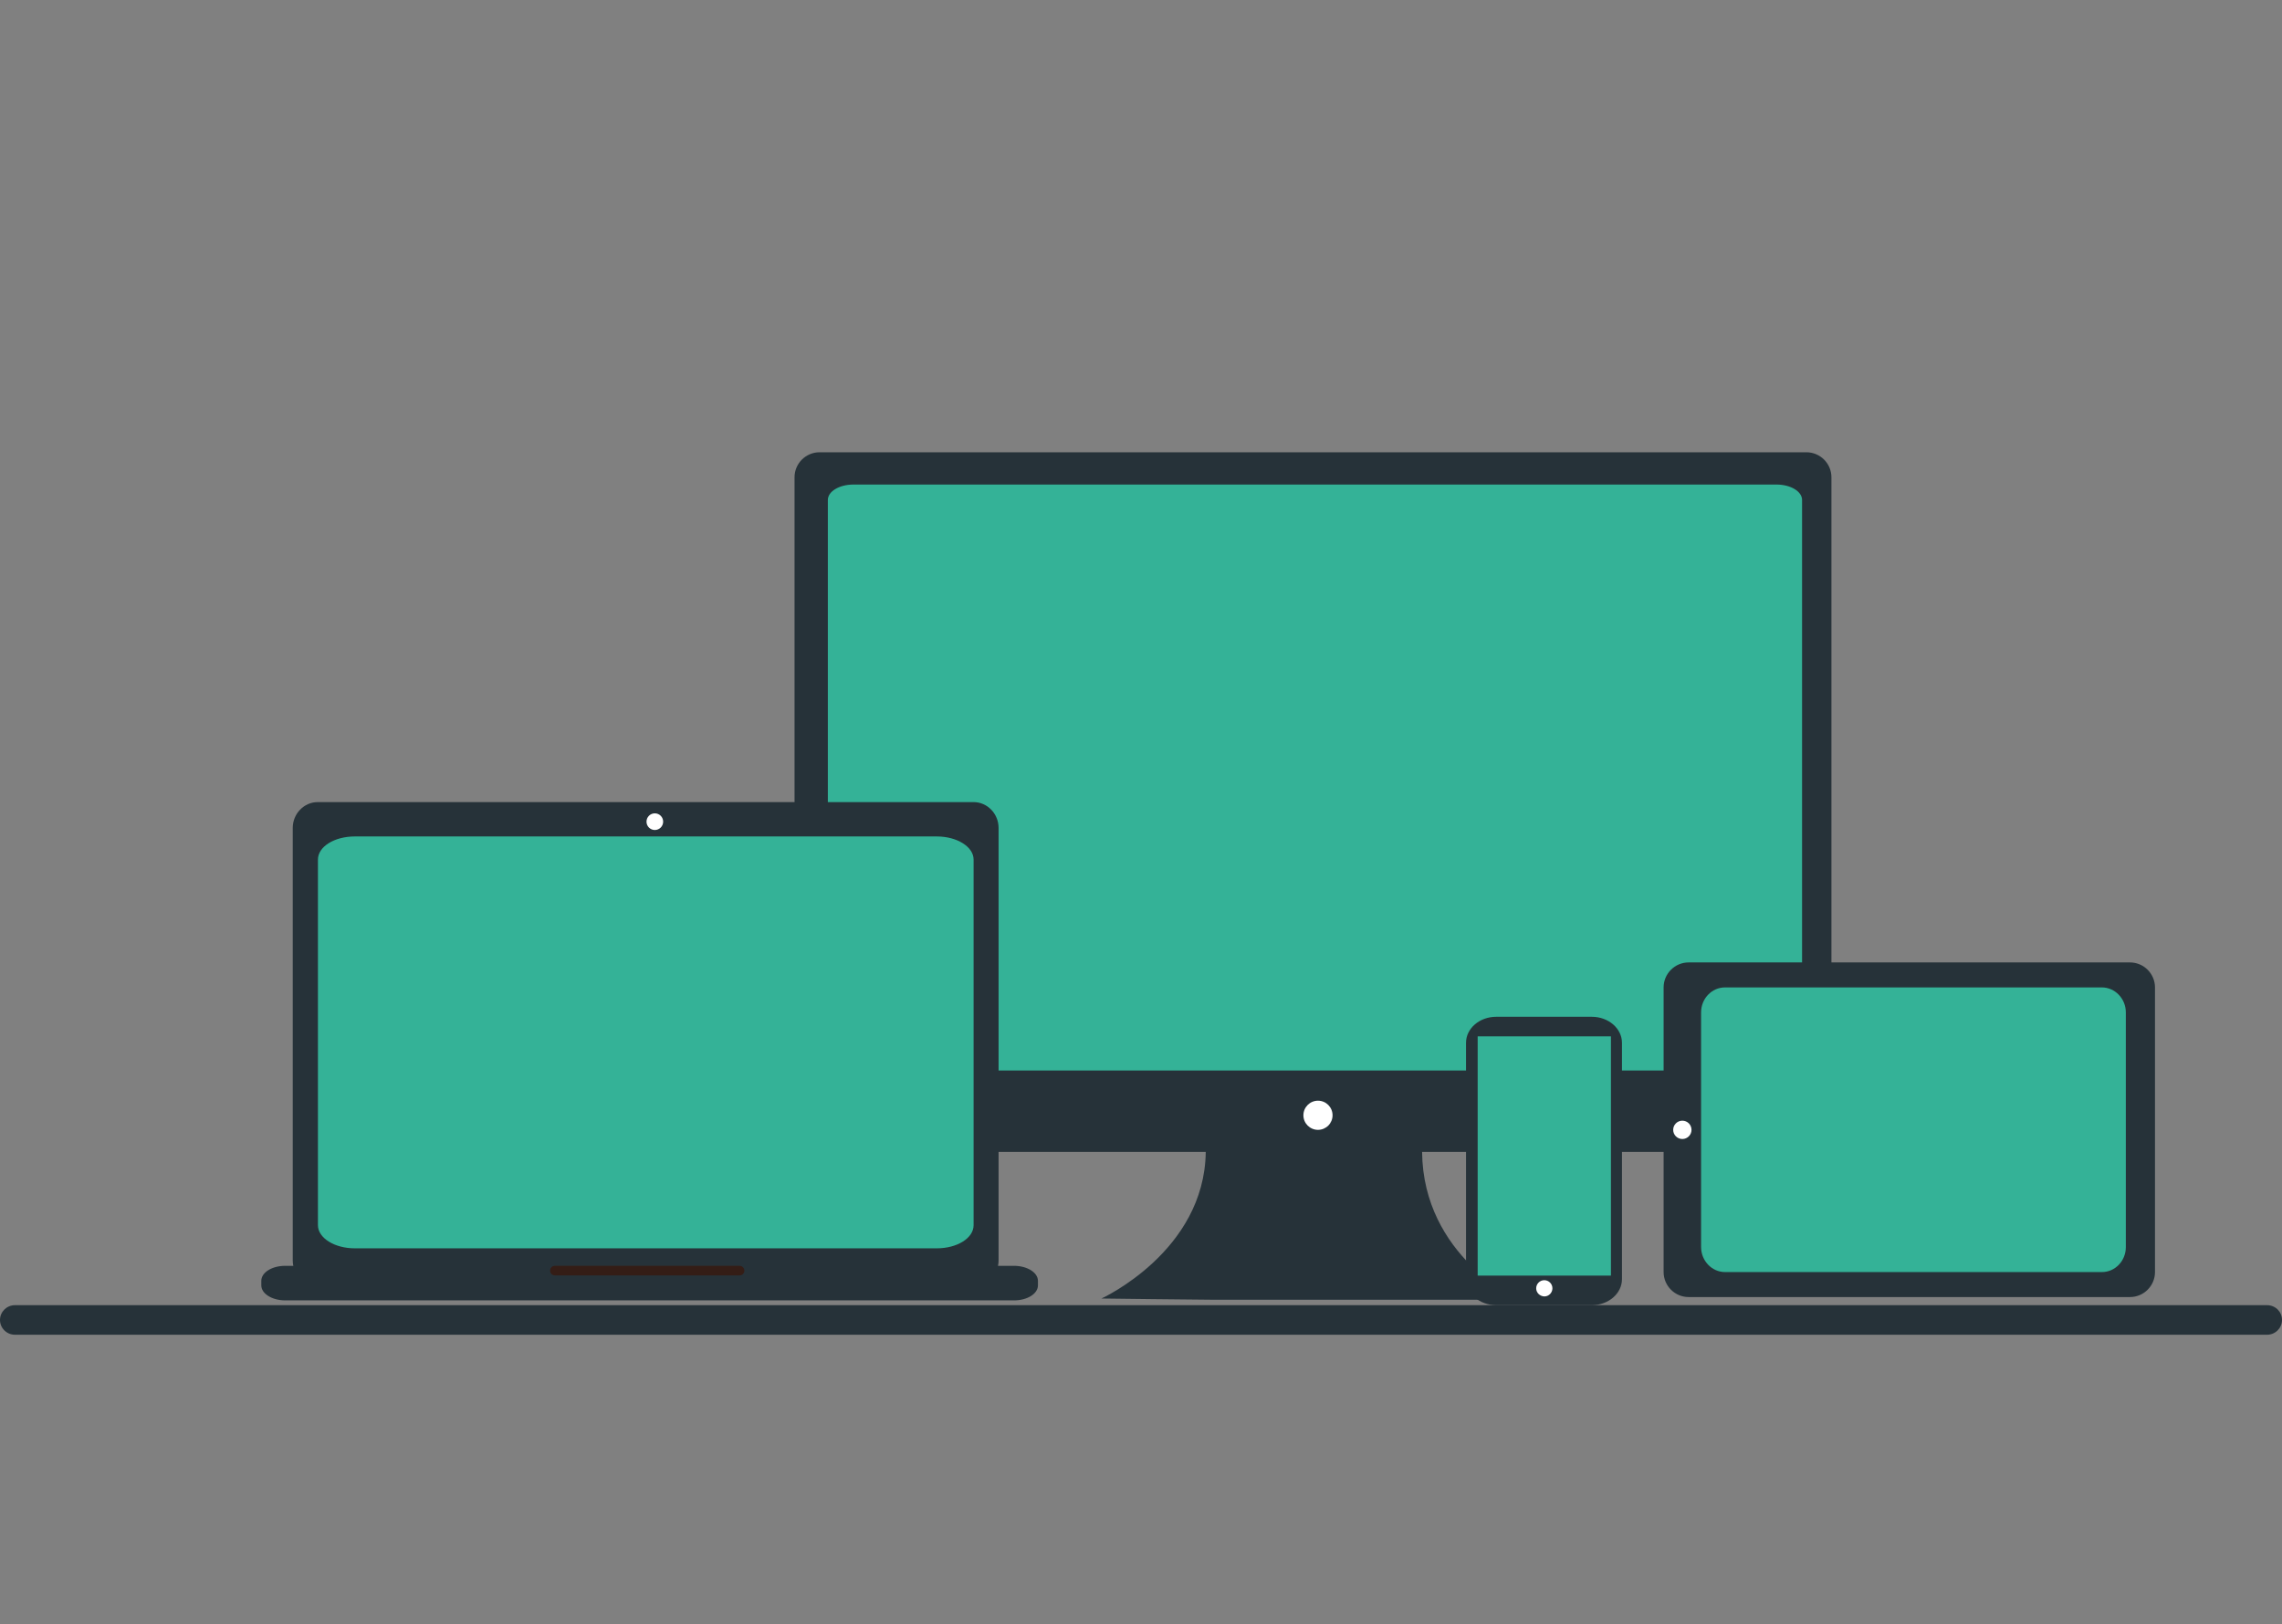 <?xml version="1.0" encoding="utf-8"?>
<!-- Generator: Adobe Illustrator 19.0.0, SVG Export Plug-In . SVG Version: 6.00 Build 0)  -->
<svg version="1.1" id="Layer_1" xmlns="http://www.w3.org/2000/svg" xmlns:xlink="http://www.w3.org/1999/xlink" x="0px" y="0px"
	 viewBox="0 0 1096 780" style="enable-background:new 0 0 1096 780;" xml:space="preserve">
<rect x="0" y="0" width="1096" height="780" fill="#808080" stroke="none"/>
<style type="text/css">
	.st0{fill:#263239;}
	.st1{fill:#34B297;}
	.st2{fill:#341D16;}
	.st3{fill:#FFFFFF;}
</style>
<path class="st0" d="M729,624.2c0,0-34.3,0-40.9,0h-105c-6.6,0-54.1-0.6-54.1-0.6s49.5-22.5,50.1-70.4c0.1-8-2.6-11.6,4-11.6H685
	l-2,11.6C683.5,603.2,729,624.2,729,624.2z"/>
<path class="st0" d="M879.6,541.2c0,6.6-5.4,12-12,12h-474c-6.6,0-12-5.4-12-12v-312c0-6.6,5.4-12,12-12h474c6.6,0,12,5.4,12,12
	V541.2z"/>
<path class="st1" d="M865.6,506.7c0,4.1-5.5,7.4-12.3,7.4H409.9c-6.8,0-12.3-3.3-12.3-7.4V240.1c0-4.1,5.5-7.4,12.3-7.4h443.3
	c6.8,0,12.3,3.3,12.3,7.4V506.7z"/>
<path class="st0" d="M479.6,605.3c0,6.8-5.4,12.4-12,12.4h-315c-6.6,0-12-5.6-12-12.4V397.6c0-6.8,5.4-12.4,12-12.4h315
	c6.6,0,12,5.6,12,12.4V605.3z"/>
<path class="st1" d="M467.6,588.4c0,6.2-7.9,11.1-17.7,11.1H170.4c-9.8,0-17.7-5-17.7-11.1V412.8c0-6.2,7.9-11.1,17.7-11.1h279.5
	c9.8,0,17.7,5,17.7,11.1V588.4z"/>
<path class="st0" d="M498.5,617.3c0,4-5.1,7.2-11.5,7.2H137c-6.3,0-11.5-3.2-11.5-7.2v-2.2c0-4,5.1-7.2,11.5-7.2h350
	c6.3,0,11.5,3.2,11.5,7.2V617.3z"/>
<path class="st2" d="M357.5,610.2c0,1.3-1,2.3-2.3,2.3h-88.7c-1.3,0-2.3-1-2.3-2.3l0,0c0-1.3,1-2.3,2.3-2.3h88.7
	C356.5,607.9,357.5,609,357.5,610.2L357.5,610.2z"/>
<path class="st0" d="M1035,610.9c0,6.6-5.4,12-12,12H811c-6.6,0-12-5.4-12-12V474.2c0-6.6,5.4-12,12-12h212c6.6,0,12,5.4,12,12
	V610.9z"/>
<path class="st1" d="M1021,598.9c0,6.6-5.1,12-11.5,12h-181c-6.3,0-11.5-5.4-11.5-12V486.2c0-6.6,5.1-12,11.5-12h181
	c6.3,0,11.5,5.4,11.5,12V598.9z"/>
<circle class="st3" cx="808" cy="542.6" r="4.4"/>
<circle class="st3" cx="314.5" cy="394.6" r="4"/>
<circle class="st3" cx="633" cy="535.6" r="7"/>
<path class="st0" d="M1096,633.9c0,3.9-3.2,7.1-7.2,7.1H7.2c-4,0-7.2-3.2-7.2-7.1l0,0c0-3.9,3.2-7.1,7.2-7.1h1081.6
	C1092.8,626.8,1096,629.9,1096,633.9L1096,633.9z"/>
<path class="st0" d="M779,614.3c0,6.9-6.5,12.5-14.5,12.5h-45.9c-8,0-14.5-5.6-14.5-12.5V500.8c0-6.9,6.5-12.5,14.5-12.5h45.9
	c8,0,14.5,5.6,14.5,12.5V614.3z"/>
<path class="st3" d="M737.8,618.7c0-2.1,1.7-3.9,3.9-3.9l0,0c2.1,0,3.9,1.7,3.9,3.9l0,0c0,2.1-1.7,3.9-3.9,3.9l0,0
	C739.5,622.5,737.8,620.8,737.8,618.7L737.8,618.7z"/>
<rect x="709.7" y="497.7" class="st1" width="64" height="114.9"/>
</svg>
